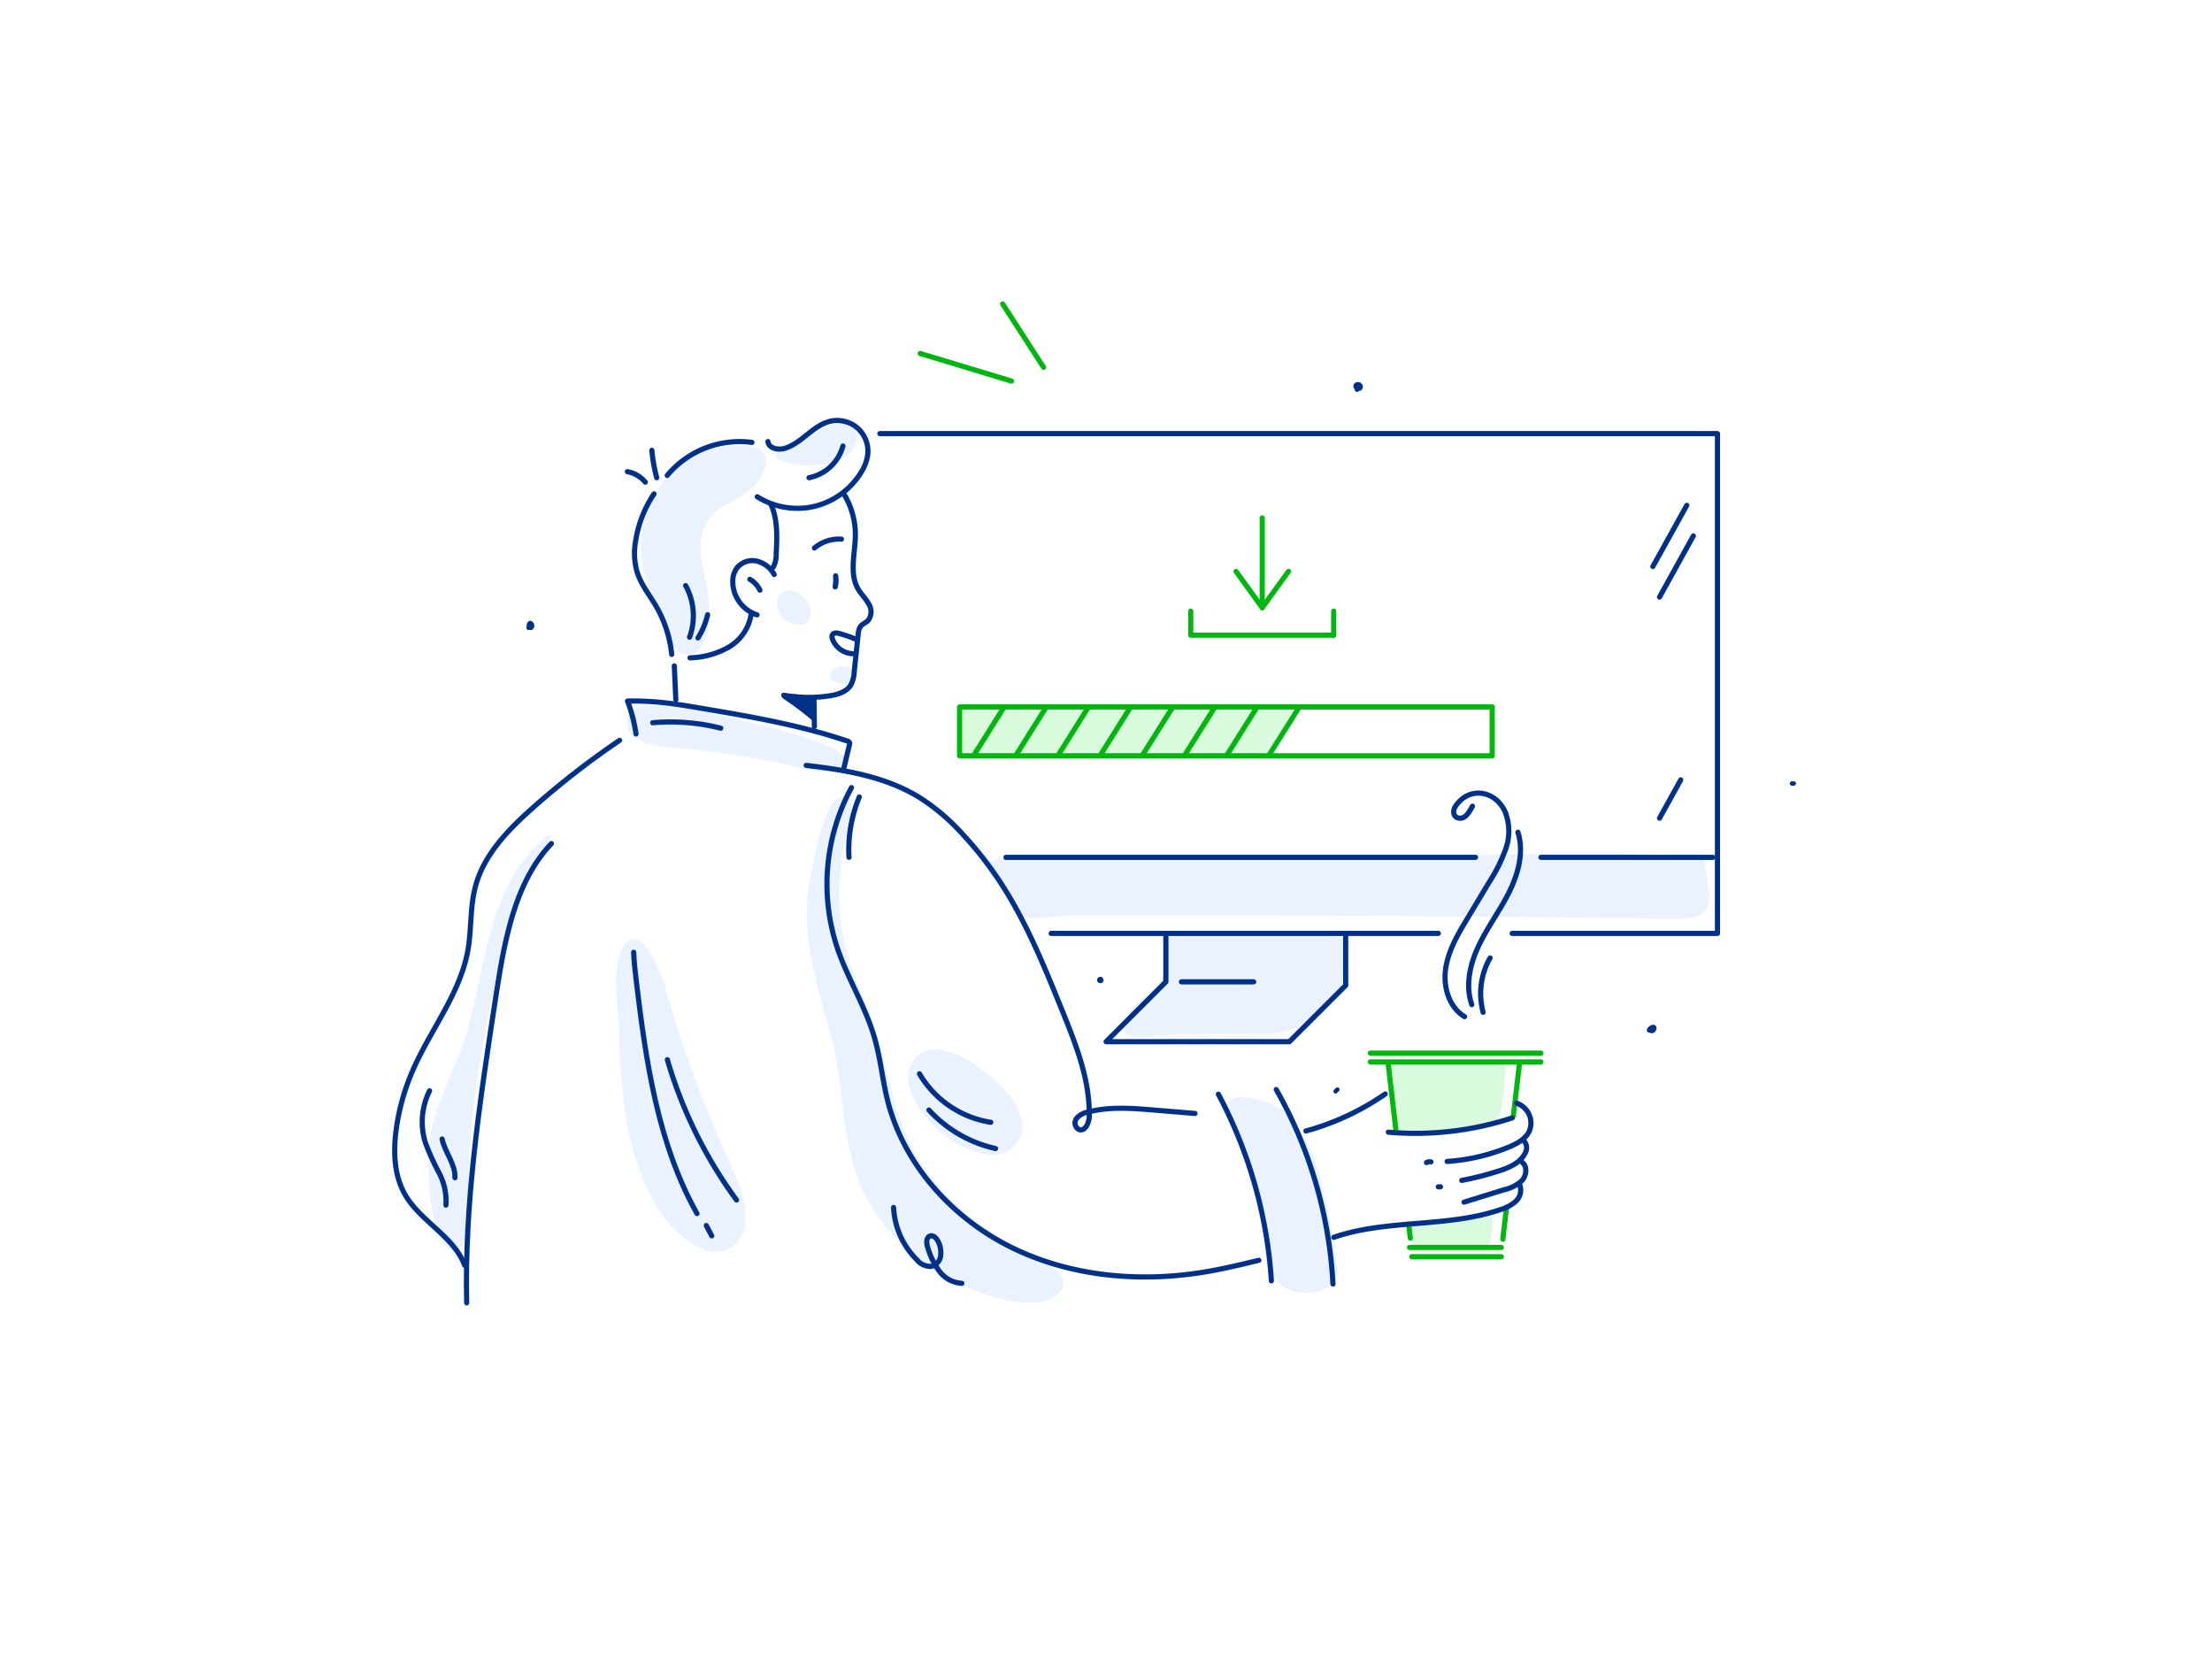 <svg id="Downloading" xmlns="http://www.w3.org/2000/svg" width="450" height="337.5" viewBox="0 0 450 337.5">
  <g id="background">
    <rect id="Rectangle" width="450" height="337.5" fill="#fff"/>
  </g>
  <g id="color_shadow" transform="translate(195 143.7)">
    <g id="Group">
      <path id="Path" d="M0,.709c-.03,2.805.165,6.51.135,9.315-.015.72,62.385.7,63.015-.225,1.47-2.13,4.275-6.705,5.67-8.88C69.408.049.018-.521,0,.709Z" transform="translate(0.057 0.011)" fill="#dafadd"/>
      <path id="Path-2" data-name="Path" d="M15.349.049C11.074,1.309-1.091,1.219.079,3.484A8.41,8.41,0,0,1,.5,6.034a1.312,1.312,0,0,0,.945.945c3.315.57,14.235,0,14.805-.585.63-.63.75-4.155.81-5.04A1.369,1.369,0,0,0,15.349.049Z" transform="translate(91.586 103.061)" fill="#dafadd"/>
      <path id="Path-3" data-name="Path" d="M0,1.21C0,5.23.75,9.205,1.14,13.2a1.4,1.4,0,0,0,1.35,1.35A57.916,57.916,0,0,0,17.835,13.3a17.185,17.185,0,0,0,3.6-.945C22.77,11.71,23.37,2.845,23.37.16,18.33.16,0-.6,0,1.21Z" transform="translate(87.9 72.17)" fill="#dafadd"/>
    </g>
  </g>
  <g id="shadow" transform="translate(87.15 85.5)">
    <g id="Group-2" data-name="Group">
      <path id="Path-4" data-name="Path" d="M2.929,31.445C4.624,34.175,5,41.87,8.7,42.53c5.115.915,5.385-7.815,5.145-10.695-.435-4.935-3.075-10.5-.87-15.39,2.19-4.845,7.875-5.01,10.71-8.985,7.425-10.4-10.11-7.845-14.52-4.7C.274,9.14-2.846,22.13,2.929,31.445Z" transform="translate(43.271 5.095)" fill="#ebf2ff"/>
      <path id="Path-5" data-name="Path" d="M.647,7.811c4.02,2.28,16.455,2.055,15.915-4.875-.45-5.775-6.315-1.47-8.835-.195C6.827,3.191-2.5,6.026.647,7.811Z" transform="translate(70.528 0.079)" fill="#ebf2ff"/>
      <path id="Path-6" data-name="Path" d="M4.658.819c-4.815-3.24-6.7,4.065-1.725,5.835C7.6,8.319,8.138,3.159,4.658.819Z" transform="translate(70.912 34.581)" fill="#ebf2ff"/>
      <path id="Path-7" data-name="Path" d="M.358.919C-1.382,2.9,3.733,4.984,4.873,2.524,6.1-.086,1.843-.761.358.919Z" transform="translate(81.692 50.036)" fill="#ebf2ff"/>
      <path id="Path-8" data-name="Path" d="M42.42,13.238c5.85-1.38-.63-4.7-2.19-5.34a91.436,91.436,0,0,0-13.2-3.93C22.56,2.873,2.925-2.737.63,1.658c-3.7,7.08,10.005,6.915,13.4,7.32,5.295.63,10.56,1.53,15.81,2.445C33.48,12.053,38.8,14.093,42.42,13.238Z" transform="translate(40.38 58.027)" fill="#ebf2ff"/>
      <path id="Path-9" data-name="Path" d="M23.3.87C11.822,11,11.657,27.315,7.517,40.95,5.462,47.715,1.637,53.955.407,60.96c-.8,4.47-.975,21.645,4.755,23.7C9.077,86.07,8,67.905,8.282,64.245A217.437,217.437,0,0,1,17.447,16.11a34.217,34.217,0,0,1,5.58-11.13C22.712,5.37,27.212-2.58,23.3.87Z" transform="translate(0.043 84.36)" fill="#ebf2ff"/>
      <path id="Path-10" data-name="Path" d="M23.133,45.556A243,243,0,0,1,9.9,9.481C8.973,6.2,4.383-4.964.948,2.551-.927,6.646.543,15,.633,19.456c.255,12.51,1.68,27.975,9.915,38.13,3.075,3.795,10.035,9.135,14.265,3.855C28.308,57.046,25.053,49.771,23.133,45.556Z" transform="translate(38.187 105.524)" fill="#ebf2ff"/>
      <path id="Path-11" data-name="Path" d="M46.441,93.758c-9.54-4.62-18.7-11.28-24.12-20.58-5.67-9.735-6.27-21.675-10.815-31.95C6.6,30.158,5.371,20.9,7.816,8.993c.42-2.01,3.09-11.085-1.44-8.55C3.271,2.183,1.576,12.5.916,15.5c-2.58,11.88.8,21.765,3.9,33.1C7.786,59.423,6.751,71.6,12.061,81.7c4.83,9.165,14.34,16.455,24.09,19.695,3.48,1.155,10.1,2.85,13.6.81C55.351,98.978,50.281,95.618,46.441,93.758Z" transform="translate(76.994 76.387)" fill="#ebf2ff"/>
      <path id="Path-12" data-name="Path" d="M7.212,17.39c3.7,2.925,11.82,6.735,15.135,1.23,3.285-5.445-3.84-12.045-7.755-14.82C10.992,1.25,4.467-2.455,1.047,2.285-2.418,7.1,3.522,14.48,7.212,17.39Z" transform="translate(97.608 127.975)" fill="#ebf2ff"/>
      <path id="Path-13" data-name="Path" d="M22.052,30.488c-1.125-8.055-3.72-23.28-10.92-28.17C9.107.953,2.462-1.162.677.788c-2.04,2.22,1.095,6.225,2.025,8.37a88.908,88.908,0,0,1,5.01,14.955c.825,3.42.495,9.135,2.01,12.225s6.285,4.305,10.02,2.79C23.762,37.493,22.667,34.973,22.052,30.488Z" transform="translate(162.208 137.722)" fill="#ebf2ff"/>
      <path id="Path-14" data-name="Path" d="M146,1.584c-.465-3.15-71.13-.63-78.63-.63q-21.06,0-42.1-.06C18.33.879,11.1.219,4.2.834c-8.775.78-1.605,4.7,1.77,9.105.33.435-1.86,1.38.4,2.64,2.025,1.125,7.98-.03,10.17-.045q10.17-.023,20.325-.03,20.835,0,41.685.105,20.52.112,41.025.345,10.192.112,20.37.27C148.545,13.359,147.2,9.894,146,1.584Z" transform="translate(113.655 88.206)" fill="#ebf2ff"/>
      <path id="Path-15" data-name="Path" d="M45.193,1.572C45.118-.243,19.093,0,16.168.027c-9.045.09-7.08-.69-7.35,5.55-.27,6.36-5.715,6.69-8.25,11.79-2.82,5.655,5.565,3.405,9.75,3.345,5.76-.075,11.505-.12,17.265-.12,6.24.015,8.475-1.11,13-5.43C45.658,10.317,45.478,8.682,45.193,1.572Z" transform="translate(141.392 104.223)" fill="#ebf2ff"/>
    </g>
  </g>
  <g id="color_outline" transform="translate(187.2 61.8)">
    <rect id="Rectangle-2" data-name="Rectangle" width="108.36" height="9.93" transform="translate(8.01 82.02)" stroke-width="1.05" stroke="#00b60f" stroke-linecap="round" stroke-linejoin="round" stroke-miterlimit="10" fill="none"/>
    <path id="Path-16" data-name="Path" d="M0,0V4.89H29.085" transform="translate(55.035 62.52)" fill="none" stroke="#00b60f" stroke-linecap="round" stroke-linejoin="round" stroke-miterlimit="10" stroke-width="1.05"/>
    <path id="Path-17" data-name="Path" d="M.075,0V4.89" transform="translate(84.045 62.52)" fill="none" stroke="#00b60f" stroke-linecap="round" stroke-linejoin="round" stroke-miterlimit="10" stroke-width="1.05"/>
    <path id="Path-18" data-name="Path" d="M0,10.875l5.34,7.38V0" transform="translate(64.245 43.56)" fill="none" stroke="#00b60f" stroke-linecap="round" stroke-linejoin="round" stroke-miterlimit="10" stroke-width="1.05"/>
    <path id="Path-19" data-name="Path" d="M5.34,0,0,7.38" transform="translate(69.585 54.435)" fill="none" stroke="#00b60f" stroke-linecap="round" stroke-linejoin="round" stroke-miterlimit="10" stroke-width="1.05"/>
    <g id="Group-3" data-name="Group" transform="translate(10.95 82.2)">
      <path id="Path-20" data-name="Path" d="M5.97,0,0,9.495" transform="translate(0.03 0.03)" fill="none" stroke="#00b60f" stroke-linecap="round" stroke-linejoin="round" stroke-miterlimit="10" stroke-width="1.05"/>
      <path id="Path-21" data-name="Path" d="M5.955,0,0,9.495" transform="translate(8.61 0.03)" fill="none" stroke="#00b60f" stroke-linecap="round" stroke-linejoin="round" stroke-miterlimit="10" stroke-width="1.05"/>
      <path id="Path-22" data-name="Path" d="M5.955,0,0,9.495" transform="translate(17.19 0.03)" fill="none" stroke="#00b60f" stroke-linecap="round" stroke-linejoin="round" stroke-miterlimit="10" stroke-width="1.05"/>
      <path id="Path-23" data-name="Path" d="M5.955,0,0,9.495" transform="translate(25.77 0.03)" fill="none" stroke="#00b60f" stroke-linecap="round" stroke-linejoin="round" stroke-miterlimit="10" stroke-width="1.05"/>
      <path id="Path-24" data-name="Path" d="M5.97,0,0,9.495" transform="translate(34.335 0.03)" fill="none" stroke="#00b60f" stroke-linecap="round" stroke-linejoin="round" stroke-miterlimit="10" stroke-width="1.05"/>
      <path id="Path-25" data-name="Path" d="M5.97,0,0,9.495" transform="translate(42.915 0.03)" fill="none" stroke="#00b60f" stroke-linecap="round" stroke-linejoin="round" stroke-miterlimit="10" stroke-width="1.05"/>
      <path id="Path-26" data-name="Path" d="M5.97,0,0,9.495" transform="translate(51.495 0.03)" fill="none" stroke="#00b60f" stroke-linecap="round" stroke-linejoin="round" stroke-miterlimit="10" stroke-width="1.05"/>
      <path id="Path-27" data-name="Path" d="M5.97,0,0,9.495" transform="translate(60.075 0.03)" fill="none" stroke="#00b60f" stroke-linecap="round" stroke-linejoin="round" stroke-miterlimit="10" stroke-width="1.05"/>
    </g>
    <path id="Path-28" data-name="Path" d="M0,0,18.57,5.61" transform="translate(0 10.11)" fill="none" stroke="#00b60f" stroke-linecap="round" stroke-linejoin="round" stroke-miterlimit="10" stroke-width="1.05"/>
    <path id="Path-29" data-name="Path" d="M0,0,8.325,12.885" transform="translate(16.77 0.03)" fill="none" stroke="#00b60f" stroke-linecap="round" stroke-linejoin="round" stroke-miterlimit="10" stroke-width="1.05"/>
    <path id="Path-30" data-name="Path" d="M0,.075H34.71" transform="translate(91.575 154.155)" fill="none" stroke="#00b60f" stroke-linecap="round" stroke-linejoin="round" stroke-miterlimit="10" stroke-width="1.05"/>
    <path id="Path-31" data-name="Path" d="M0,.075H34.71" transform="translate(91.575 152.37)" fill="none" stroke="#00b60f" stroke-linecap="round" stroke-linejoin="round" stroke-miterlimit="10" stroke-width="1.05"/>
    <path id="Path-32" data-name="Path" d="M0,0,1.53,13.17" transform="translate(95.235 154.875)" fill="none" stroke="#00b60f" stroke-linecap="round" stroke-linejoin="round" stroke-miterlimit="10" stroke-width="1.05"/>
    <path id="Path-33" data-name="Path" d="M0,0,.33,2.865" transform="translate(99.375 187.23)" fill="none" stroke="#00b60f" stroke-linecap="round" stroke-linejoin="round" stroke-miterlimit="10" stroke-width="1.05"/>
    <path id="Path-34" data-name="Path" d="M1.23,0,0,10.515" transform="translate(120.675 154.665)" fill="none" stroke="#00b60f" stroke-linecap="round" stroke-linejoin="round" stroke-miterlimit="10" stroke-width="1.05"/>
    <path id="Path-35" data-name="Path" d="M.75,0,0,6.495" transform="translate(118.53 183.795)" fill="none" stroke="#00b60f" stroke-linecap="round" stroke-linejoin="round" stroke-miterlimit="10" stroke-width="1.05"/>
    <path id="Path-36" data-name="Path" d="M0,.075H18.69" transform="translate(99.54 191.895)" fill="none" stroke="#00b60f" stroke-linecap="round" stroke-linejoin="round" stroke-miterlimit="10" stroke-width="1.05"/>
    <path id="Path-37" data-name="Path" d="M0,.075H18.225" transform="translate(100.005 193.785)" fill="none" stroke="#00b60f" stroke-linecap="round" stroke-linejoin="round" stroke-miterlimit="10" stroke-width="1.05"/>
  </g>
  <g id="outline" transform="translate(80.25 77.55)">
    <path id="Path-38" data-name="Path" d="M17.235.194A19.2,19.2,0,0,0,0,6.914" transform="translate(55.485 12.256)" fill="none" stroke="#003188" stroke-linecap="round" stroke-linejoin="round" stroke-miterlimit="10" stroke-width="1.05"/>
    <path id="Path-39" data-name="Path" d="M.99,5.58A31.981,31.981,0,0,1,0,0" transform="translate(52.365 14.055)" fill="none" stroke="#003188" stroke-linecap="round" stroke-linejoin="round" stroke-miterlimit="10" stroke-width="1.05"/>
    <path id="Path-40" data-name="Path" d="M0,0A6.2,6.2,0,0,1,3.645,2.13" transform="translate(47.385 18.405)" fill="none" stroke="#003188" stroke-linecap="round" stroke-linejoin="round" stroke-miterlimit="10" stroke-width="1.05"/>
    <path id="Path-41" data-name="Path" d="M3.961,0A23.783,23.783,0,0,0,.241,9.45a14.046,14.046,0,0,0,.285,6.465c.8,2.535,2.535,4.665,3.87,6.96a24.3,24.3,0,0,1,3.165,9.78" transform="translate(48.839 22.92)" fill="none" stroke="#003188" stroke-linecap="round" stroke-linejoin="round" stroke-miterlimit="10" stroke-width="1.05"/>
    <path id="Path-42" data-name="Path" d="M0,0,.315,6.885" transform="translate(56.925 57.915)" fill="none" stroke="#003188" stroke-linecap="round" stroke-linejoin="round" stroke-miterlimit="10" stroke-width="1.05"/>
    <path id="Path-43" data-name="Path" d="M0,8.67A16.809,16.809,0,0,0,7.845,6.51,9.358,9.358,0,0,0,12.4,0" transform="translate(60.12 47.61)" fill="none" stroke="#003188" stroke-linecap="round" stroke-linejoin="round" stroke-miterlimit="10" stroke-width="1.05"/>
    <path id="Path-44" data-name="Path" d="M8.431,2.827A5.606,5.606,0,0,0,4.906.1a4.044,4.044,0,0,0-4.1,1.44A4.714,4.714,0,0,0,0,4.222a7.161,7.161,0,0,0,4.935,6.81" transform="translate(68.819 36.503)" fill="none" stroke="#003188" stroke-linecap="round" stroke-linejoin="round" stroke-miterlimit="10" stroke-width="1.05"/>
    <path id="Path-45" data-name="Path" d="M0,0A5.082,5.082,0,0,1,2.04,2.2" transform="translate(72.3 40.305)" fill="none" stroke="#003188" stroke-linecap="round" stroke-linejoin="round" stroke-miterlimit="10" stroke-width="1.05"/>
    <path id="Path-46" data-name="Path" d="M.51,12.93a5.548,5.548,0,0,0,.615-2.745C1.3,6.735,1.47,3.12,0,0" transform="translate(76.53 24.93)" fill="none" stroke="#003188" stroke-linecap="round" stroke-linejoin="round" stroke-miterlimit="10" stroke-width="1.05"/>
    <path id="Path-47" data-name="Path" d="M0,15.52a15.342,15.342,0,0,0,11.67,1.95,15.392,15.392,0,0,0,9.525-7.02A8.964,8.964,0,0,0,22.5,6.805,6.34,6.34,0,0,0,20.43,1.57,6.358,6.358,0,0,0,14.985.13C11.445.9,9.165,4.51,5.73,5.635c-1.38.45-3.36.105-3.555-1.335" transform="translate(73.8 7.985)" fill="none" stroke="#003188" stroke-linecap="round" stroke-linejoin="round" stroke-miterlimit="10" stroke-width="1.05"/>
    <path id="Path-48" data-name="Path" d="M6.9,0A8.941,8.941,0,0,1,0,6.45" transform="translate(84.33 13.185)" fill="none" stroke="#003188" stroke-linecap="round" stroke-linejoin="round" stroke-miterlimit="10" stroke-width="1.05"/>
    <path id="Path-49" data-name="Path" d="M0,1.817A7.8,7.8,0,0,1,5.49.017" transform="translate(85.44 32.113)" fill="none" stroke="#003188" stroke-linecap="round" stroke-linejoin="round" stroke-miterlimit="10" stroke-width="1.05"/>
    <path id="Path-50" data-name="Path" d="M.09,0A9.557,9.557,0,0,1,0,2.265,5.228,5.228,0,0,0,.09,0" transform="translate(89.655 39.585)" fill="none" stroke="#003188" stroke-linecap="round" stroke-linejoin="round" stroke-miterlimit="10" stroke-width="1.05"/>
    <path id="Path-51" data-name="Path" d="M12.345,0a15.866,15.866,0,0,1,2.22,8.145c-.03,3.75-1.32,7.83.6,11.055.615,1.035,1.515,1.875,2.085,2.925a2.953,2.953,0,0,1-.06,3.36c-.48.51-1.215.75-1.62,1.32a3.186,3.186,0,0,0-.435,1.545c-.27,2.55-.54,5.085-.81,7.635a6.37,6.37,0,0,1-.645,2.6c-.855,1.485-2.715,2.025-4.41,2.28A28.686,28.686,0,0,1,0,40.74" transform="translate(79.2 23.145)" fill="none" stroke="#003188" stroke-linecap="round" stroke-linejoin="round" stroke-miterlimit="10" stroke-width="1.05"/>
    <path id="Path-52" data-name="Path" d="M5.049,1.345A26.972,26.972,0,0,0,1.494.1c-.48-.135-1.11-.2-1.38.225A1.066,1.066,0,0,0,.129,1.3,4.6,4.6,0,0,0,4.254,4.21" transform="translate(89.001 51.23)" fill="none" stroke="#003188" stroke-linecap="round" stroke-linejoin="round" stroke-miterlimit="10" stroke-width="1.05"/>
    <path id="Path-53" data-name="Path" d="M.03,0C.06,1.92.09,3.855.12,5.775" transform="translate(85.305 64.47)" fill="none" stroke="#003188" stroke-linecap="round" stroke-linejoin="round" stroke-miterlimit="10" stroke-width="1.05"/>
    <path id="Path-54" data-name="Path" d="M0,0A63.643,63.643,0,0,1,5.715,4.275c.015-.99.015-1.98.03-2.97A1.013,1.013,0,0,0,5.67.825a1.014,1.014,0,0,0-.72-.39A19.508,19.508,0,0,0,1.59.075" transform="translate(79.365 64.125)" fill="#003188" stroke="#003188" stroke-linecap="round" stroke-linejoin="round" stroke-miterlimit="10" stroke-width="1.05"/>
    <path id="Path-55" data-name="Path" d="M0,0A12.787,12.787,0,0,1,.8,10.5" transform="translate(59.235 41.58)" fill="none" stroke="#003188" stroke-linecap="round" stroke-linejoin="round" stroke-miterlimit="10" stroke-width="1.05"/>
    <path id="Path-56" data-name="Path" d="M1.965,0A15.545,15.545,0,0,1,0,4.725" transform="translate(61.74 47.505)" fill="none" stroke="#003188" stroke-linecap="round" stroke-linejoin="round" stroke-miterlimit="10" stroke-width="1.05"/>
    <path id="Path-57" data-name="Path" d="M1.725,6.7A32.251,32.251,0,0,0,0,.01a58.956,58.956,0,0,1,7.095.3c2.595.27,5.16.7,7.725,1.14C24.885,3.145,34.995,4.87,44.655,8.125a.762.762,0,0,1,.48.315.751.751,0,0,1,0,.48c-.36,1.545-.735,3.075-1.095,4.62" transform="translate(47.415 65.06)" fill="none" stroke="#003188" stroke-linecap="round" stroke-linejoin="round" stroke-miterlimit="10" stroke-width="1.05"/>
    <path id="Path-58" data-name="Path" d="M0,.158a41.73,41.73,0,0,1,13.83,1.11" transform="translate(52.545 69.322)" fill="none" stroke="#003188" stroke-linecap="round" stroke-linejoin="round" stroke-miterlimit="10" stroke-width="1.05"/>
    <path id="Path-59" data-name="Path" d="M45.749,0A171.142,171.142,0,0,0,28.2,13.635c-5.07,4.5-10.1,9.63-11.805,16.2-1.08,4.155-.75,8.535-1.485,12.765-1.515,8.715-7.38,15.945-10.995,24.015A45.183,45.183,0,0,0,.209,79.92c-.48,4.23-.24,8.715,1.86,12.42C5.2,97.86,12,100.845,14.234,106.785" transform="translate(0.046 73.065)" fill="none" stroke="#003188" stroke-linecap="round" stroke-linejoin="round" stroke-miterlimit="10" stroke-width="1.05"/>
    <path id="Path-60" data-name="Path" d="M1.494,0a14.193,14.193,0,0,0-.9,10.4,48.39,48.39,0,0,0,2.8,6.24A12.366,12.366,0,0,1,4.824,23.25" transform="translate(5.646 144.36)" fill="none" stroke="#003188" stroke-linecap="round" stroke-linejoin="round" stroke-miterlimit="10" stroke-width="1.05"/>
    <path id="Path-61" data-name="Path" d="M0,0C.57,2.73,2.73,5.085,2.61,7.875" transform="translate(9.69 154.17)" fill="none" stroke="#003188" stroke-linecap="round" stroke-linejoin="round" stroke-miterlimit="10" stroke-width="1.05"/>
    <path id="Path-62" data-name="Path" d="M17.282,0c-4.74,4.965-7.29,11.64-8.91,18.3C7.2,23.085,6.467,27.975,5.717,32.85,2.657,52.935-.418,73.14.047,93.435" transform="translate(14.638 94.065)" fill="none" stroke="#003188" stroke-linecap="round" stroke-linejoin="round" stroke-miterlimit="10" stroke-width="1.05"/>
    <path id="Path-63" data-name="Path" d="M0,0C.075,2.025.315,4.035.555,6.045c1.95,16.23,4.35,32.865,12.33,47.115" transform="translate(48.66 116.175)" fill="none" stroke="#003188" stroke-linecap="round" stroke-linejoin="round" stroke-miterlimit="10" stroke-width="1.05"/>
    <path id="Path-64" data-name="Path" d="M0,0C.375.7.735,1.41,1.11,2.1" transform="translate(63.435 171.765)" fill="none" stroke="#003188" stroke-linecap="round" stroke-linejoin="round" stroke-miterlimit="10" stroke-width="1.05"/>
    <path id="Path-65" data-name="Path" d="M0,0A91.864,91.864,0,0,0,14.07,28.545" transform="translate(55.515 138.03)" fill="none" stroke="#003188" stroke-linecap="round" stroke-linejoin="round" stroke-miterlimit="10" stroke-width="1.05"/>
    <path id="Path-66" data-name="Path" d="M0,0C8.025.915,16.23,2.31,23.1,6.555a42.955,42.955,0,0,1,8.88,7.605,73.683,73.683,0,0,1,7.29,9.27c5.43,8.2,9.15,17.4,12.84,26.52,2.775,6.87,5.6,13.965,5.475,21.375-.015,1.365-.84,3.225-2.115,2.745a1.529,1.529,0,0,1-.465-2.265,3.855,3.855,0,0,1,2.28-1.275c4.35-1.155,8.94-.795,13.44-.42,2.79.225,5.58.465,8.37.69" transform="translate(83.76 78.165)" fill="none" stroke="#003188" stroke-linecap="round" stroke-linejoin="round" stroke-miterlimit="10" stroke-width="1.05"/>
    <path id="Path-67" data-name="Path" d="M4.985,0A41.187,41.187,0,0,0,2.12,32.67C4.25,38.94,7.9,44.655,9.71,51.03c1.185,4.11,1.575,8.415,2.61,12.57,3.3,13.1,13.185,24.045,25.305,29.985s26.235,7.17,39.54,4.9c3.6-.615,7.155-1.47,10.695-2.325" transform="translate(87.985 82.68)" fill="none" stroke="#003188" stroke-linecap="round" stroke-linejoin="round" stroke-miterlimit="10" stroke-width="1.05"/>
    <path id="Path-68" data-name="Path" d="M0,0A93.563,93.563,0,0,1,10.785,37.965" transform="translate(167.61 145.05)" fill="none" stroke="#003188" stroke-linecap="round" stroke-linejoin="round" stroke-miterlimit="10" stroke-width="1.05"/>
    <path id="Path-69" data-name="Path" d="M0,0A89.707,89.707,0,0,1,11.535,39.555" transform="translate(179.385 144.105)" fill="none" stroke="#003188" stroke-linecap="round" stroke-linejoin="round" stroke-miterlimit="10" stroke-width="1.05"/>
    <path id="Path-70" data-name="Path" d="M0,0A16.178,16.178,0,0,0,4.755,10.665,3.614,3.614,0,0,0,7.62,12,2.52,2.52,0,0,0,9.555,9.99,4.973,4.973,0,0,0,9.15,7.095c-.315-.735-1-1.545-1.755-1.275-.81.3-.72,1.47-.45,2.295A15.07,15.07,0,0,0,9.3,12.945a6.161,6.161,0,0,0,4.59,2.49" transform="translate(101.535 168.09)" fill="none" stroke="#003188" stroke-linecap="round" stroke-linejoin="round" stroke-miterlimit="10" stroke-width="1.05"/>
    <path id="Path-71" data-name="Path" d="M0,0A26.053,26.053,0,0,0,13.545,7.83" transform="translate(108.735 148.275)" fill="none" stroke="#003188" stroke-linecap="round" stroke-linejoin="round" stroke-miterlimit="10" stroke-width="1.05"/>
    <path id="Path-72" data-name="Path" d="M0,0A20.5,20.5,0,0,0,14.505,9.87" transform="translate(106.8 140.895)" fill="none" stroke="#003188" stroke-linecap="round" stroke-linejoin="round" stroke-miterlimit="10" stroke-width="1.05"/>
    <path id="Path-73" data-name="Path" d="M2.14,0A28.2,28.2,0,0,0,.04,12.27" transform="translate(92.42 84.585)" fill="none" stroke="#003188" stroke-linecap="round" stroke-linejoin="round" stroke-miterlimit="10" stroke-width="1.05"/>
    <path id="Path-74" data-name="Path" d="M0,7.53A52.725,52.725,0,0,0,16.14,0" transform="translate(185.415 145.005)" fill="none" stroke="#003188" stroke-linecap="round" stroke-linejoin="round" stroke-miterlimit="10" stroke-width="1.05"/>
    <path id="Path-75" data-name="Path" d="M0,2.91A63.3,63.3,0,0,0,25.215,0" transform="translate(202.185 149.865)" fill="none" stroke="#003188" stroke-linecap="round" stroke-linejoin="round" stroke-miterlimit="10" stroke-width="1.05"/>
    <path id="Path-76" data-name="Path" d="M14.085,0A4.269,4.269,0,0,1,16.71,5.7c-.78,1.635-2.535,2.565-4.2,3.255A39.927,39.927,0,0,1,0,11.865" transform="translate(214.155 146.865)" fill="none" stroke="#003188" stroke-linecap="round" stroke-linejoin="round" stroke-miterlimit="10" stroke-width="1.05"/>
    <path id="Path-77" data-name="Path" d="M12.8,0a2.1,2.1,0,0,1,.135,2.22c-.765,1.74-2.625,2.715-4.41,3.39A61.385,61.385,0,0,1,0,7.86" transform="translate(217.125 154.725)" fill="none" stroke="#003188" stroke-linecap="round" stroke-linejoin="round" stroke-miterlimit="10" stroke-width="1.05"/>
    <path id="Path-78" data-name="Path" d="M11.865,0h0c1.05.87.84,2.655-.075,3.675a7.68,7.68,0,0,1-3.6,1.86C5.46,6.375,2.73,7.23,0,8.07" transform="translate(217.59 158.94)" fill="none" stroke="#003188" stroke-linecap="round" stroke-linejoin="round" stroke-miterlimit="10" stroke-width="1.05"/>
    <path id="Path-79" data-name="Path" d="M37.83,0a3.029,3.029,0,0,1-.75,3.27,7.633,7.633,0,0,1-3.09,1.71C23.115,8.745,10.89,6.9,0,10.65" transform="translate(191.085 163.515)" fill="none" stroke="#003188" stroke-linecap="round" stroke-linejoin="round" stroke-miterlimit="10" stroke-width="1.05"/>
    <path id="Path-80" data-name="Path" d="M0,.161A1.341,1.341,0,0,1,.9.026" transform="translate(209.955 158.794)" fill="none" stroke="#003188" stroke-linecap="round" stroke-linejoin="round" stroke-miterlimit="10" stroke-width="1.05"/>
    <path id="Path-81" data-name="Path" d="M0,.075H.45" transform="translate(212.355 163.815)" fill="none" stroke="#003188" stroke-linecap="round" stroke-linejoin="round" stroke-miterlimit="10" stroke-width="1.05"/>
    <path id="Path-82" data-name="Path" d="M78.765.075H0" transform="translate(133.59 112.26)" fill="none" stroke="#003188" stroke-linecap="round" stroke-linejoin="round" stroke-miterlimit="10" stroke-width="1.05"/>
    <path id="Path-83" data-name="Path" d="M0,0H170.4V101.67H128.64" transform="translate(98.745 10.665)" fill="none" stroke="#003188" stroke-linecap="round" stroke-linejoin="round" stroke-miterlimit="10" stroke-width="1.05"/>
    <path id="Path-84" data-name="Path" d="M0,.075H34.95" transform="translate(233.235 96.795)" fill="none" stroke="#003188" stroke-linecap="round" stroke-linejoin="round" stroke-miterlimit="10" stroke-width="1.05"/>
    <path id="Path-85" data-name="Path" d="M0,.075H95.52" transform="translate(124.395 96.795)" fill="none" stroke="#003188" stroke-linecap="round" stroke-linejoin="round" stroke-miterlimit="10" stroke-width="1.05"/>
    <path id="Path-86" data-name="Path" d="M12.165,0V9.855L0,22.035H37.29l11.46-11.46V0" transform="translate(144.765 112.335)" fill="none" stroke="#003188" stroke-linecap="round" stroke-linejoin="round" stroke-miterlimit="10" stroke-width="1.05"/>
    <path id="Path-87" data-name="Path" d="M0,.075H14.7" transform="translate(160.095 122.115)" fill="none" stroke="#003188" stroke-linecap="round" stroke-linejoin="round" stroke-miterlimit="10" stroke-width="1.05"/>
    <path id="Path-88" data-name="Path" d="M5.576,2.66c-.51.915-1.29,2.52-2.58,2.445C1.661,5.03,1.481,3.65,2.111,2.69,4.916-1.525,10.346-.535,12.266,3.905a10.753,10.753,0,0,1,.09,7.41A32.323,32.323,0,0,1,9,18.08c-1.485,2.46-2.955,4.935-4.44,7.4C2.636,28.67.686,31.97.131,35.66s.645,7.89,3.84,9.81" transform="translate(213.724 83.8)" fill="none" stroke="#003188" stroke-linecap="round" stroke-linejoin="round" stroke-miterlimit="10" stroke-width="1.05"/>
    <path id="Path-89" data-name="Path" d="M.637,35.07c-1.38-3.93-.345-8.34,1.455-12.1S6.442,15.84,8.287,12.09,11.272,3.99,10.027,0" transform="translate(218.528 91.755)" fill="none" stroke="#003188" stroke-linecap="round" stroke-linejoin="round" stroke-miterlimit="10" stroke-width="1.05"/>
    <path id="Path-90" data-name="Path" d="M1.914,0A14.66,14.66,0,0,0,.5,11.055" transform="translate(220.971 117.33)" fill="none" stroke="#003188" stroke-linecap="round" stroke-linejoin="round" stroke-miterlimit="10" stroke-width="1.05"/>
    <path id="Path-91" data-name="Path" d="M6.9,0,0,12.45" transform="translate(256.005 25.245)" fill="none" stroke="#003188" stroke-linecap="round" stroke-linejoin="round" stroke-miterlimit="10" stroke-width="1.05"/>
    <path id="Path-92" data-name="Path" d="M6.885,0,0,12.45" transform="translate(257.355 31.47)" fill="none" stroke="#003188" stroke-linecap="round" stroke-linejoin="round" stroke-miterlimit="10" stroke-width="1.05"/>
    <path id="Path-93" data-name="Path" d="M4.32,0,0,7.8" transform="translate(257.355 81.105)" fill="none" stroke="#003188" stroke-linecap="round" stroke-linejoin="round" stroke-miterlimit="10" stroke-width="1.05"/>
    <path id="Path-94" data-name="Path" d="M.811.542a.587.587,0,0,0-.57.675.792.792,0,0,0,.51.63A.587.587,0,0,0,1.2,1.8a.659.659,0,0,0,.3-.345A1.065,1.065,0,0,0,1.486.482C1.321.167.9-.133.541.062A.958.958,0,0,0,.061.9a.747.747,0,0,0,.675.735.8.8,0,0,0,.735-.585.573.573,0,0,0-.81-.69A1.259,1.259,0,0,0,0,1.427a.451.451,0,0,0,.45.45.461.461,0,0,0,.45-.45.369.369,0,0,1,.255-.3H.706C.616,1.082.6.9.586.827.616.782.616.767.6.8S.586.812.616.782L.646.767a.229.229,0,0,1,.27.06c.015.03.015.06.03.09V.887c0,.03,0,.03.015-.03,0,.015,0,.015-.015.03.03-.045.03-.045,0-.015C1.021.812.9.887.991.842L.646.887C.706.9.661.9.661.887.646.887.646.872.631.872L.661.9c0,.015.045.06.015.015.015.03.03.06.015.015.015.03.015.06.03.09-.015-.045,0-.03,0,.015h0c-.015.075.015-.015-.015.03s.075-.09-.03.045c-.045.06-.045.06-.015.03a.164.164,0,0,1,.18-.06c.255-.06.1-.03.255,0,.045.015.03.015,0-.015.015.015.03.03.03.045-.015-.06,0,.09,0,.045a.365.365,0,0,1-.315.315.461.461,0,0,0,.45-.45.478.478,0,0,0-.45-.48Z" transform="translate(26.834 48.748)" fill="#003188"/>
    <path id="Path-95" data-name="Path" d="M1,.977a.078.078,0,0,1,.06-.03c-.045.015-.045.015-.015.015H1.028C.938.917,1.073.992.983.947.878.887,1.028.992.938.917.923.9.863.827.908.887A.328.328,0,0,1,.863.812C.878.857.878.857.878.827S.863.8.878.857h0c0,.015-.015.015-.015.03.03-.045.03-.045,0-.015.075-.03-.03,0-.045.015.03-.03.1-.03.03-.015H.893c.015,0,.045.015.06.015h0c.015,0,.12.06.045.015.015,0,.105.105.03.015.03.045.03.09.015.03.015.1.03-.135,0-.015.255-.06.5-.135.75-.195A.926.926,0,0,0,.353,1.832a.451.451,0,0,0,.78-.45c.03.06,0-.045.015.045s.015,0,0,.03c-.03.045.045-.045-.015.015.015-.015.105-.09.03-.03.015,0,.105-.06.045-.03-.045.03.045-.015.06-.015-.045,0-.06.015-.03.015h-.03c-.03-.015-.1-.075-.045-.015a.449.449,0,0,0,.75-.2A1.012,1.012,0,0,0,.143.377a.932.932,0,0,0,.21,1.215.966.966,0,0,0,1.29.045.448.448,0,0,0,0-.63A.454.454,0,0,0,1,.977Z" transform="translate(195.082 0.148)" fill="#003188"/>
    <path id="Path-96" data-name="Path" d="M.987.084a.659.659,0,0,0-.78.1.662.662,0,0,0-.135.78.65.65,0,0,0,.585.33.692.692,0,0,0,.6-.33A.543.543,0,0,0,1.3.624a.465.465,0,0,0-.21-.27A.459.459,0,0,0,.477.519c-.015.015-.045.06.015,0,.03-.03.03-.045.015-.03C.477.519.507.5.567.444c-.045.03.06-.03.06-.03L.582.429C.627.429.657.414.7.414H.642c.045,0,.075.015.12.015C.747.429.732.414.717.414c.075.03.105.045.075.03s-.015,0,.06.045c-.045-.045.06.1.03.045C.9.564.9.579.912.609V.579c0,.045.015.075.015.12V.669c0,.045-.015.075-.015.12C.927.744.942.729.9.834c.03-.06-.075.075-.03.03C.852.879.822.894.807.909.822.909.822.894.837.894S.7.939.807.909C.762.909.732.924.687.924h.06C.7.924.672.909.627.909.7.924.522.849.582.894A.446.446,0,0,0,1.2.729.562.562,0,0,0,.987.084Z" transform="translate(142.938 121.161)" fill="#003188"/>
    <path id="Path-97" data-name="Path" d="M.759,1.119l.36-.36a.445.445,0,0,0-.63-.63l-.36.36a.445.445,0,0,0,.63.63Z" transform="translate(191.016 143.661)" fill="#003188"/>
    <path id="Path-98" data-name="Path" d="M.456,1.514a.879.879,0,0,0,1.065.06,1.045,1.045,0,0,0,.465-1,.738.738,0,0,0-.315-.5.923.923,0,0,0-.72,0,1.451,1.451,0,0,0-.93.96.452.452,0,0,0,.87.24A.532.532,0,0,1,1.446.9L1.131.764c.09.09-.06-.075-.015-.03V.7c0-.03,0-.03-.015.015h0c-.015.015-.075.105-.015.03l-.03.03c-.03.03-.105.06-.03.03-.045.03-.09.015-.015.015s.075.015.015,0c.03,0,.045.015.075.045a.463.463,0,0,0-.63,0,.44.44,0,0,0-.015.645Z" transform="translate(254.754 130.921)" fill="#003188"/>
    <path id="Path-99" data-name="Path" d="M.811,0H.451A.451.451,0,0,0,0,.45.461.461,0,0,0,.451.9h.36a.451.451,0,0,0,.45-.45A.461.461,0,0,0,.811,0Z" transform="translate(283.859 81.39)" fill="#003188"/>
  </g>
</svg>

